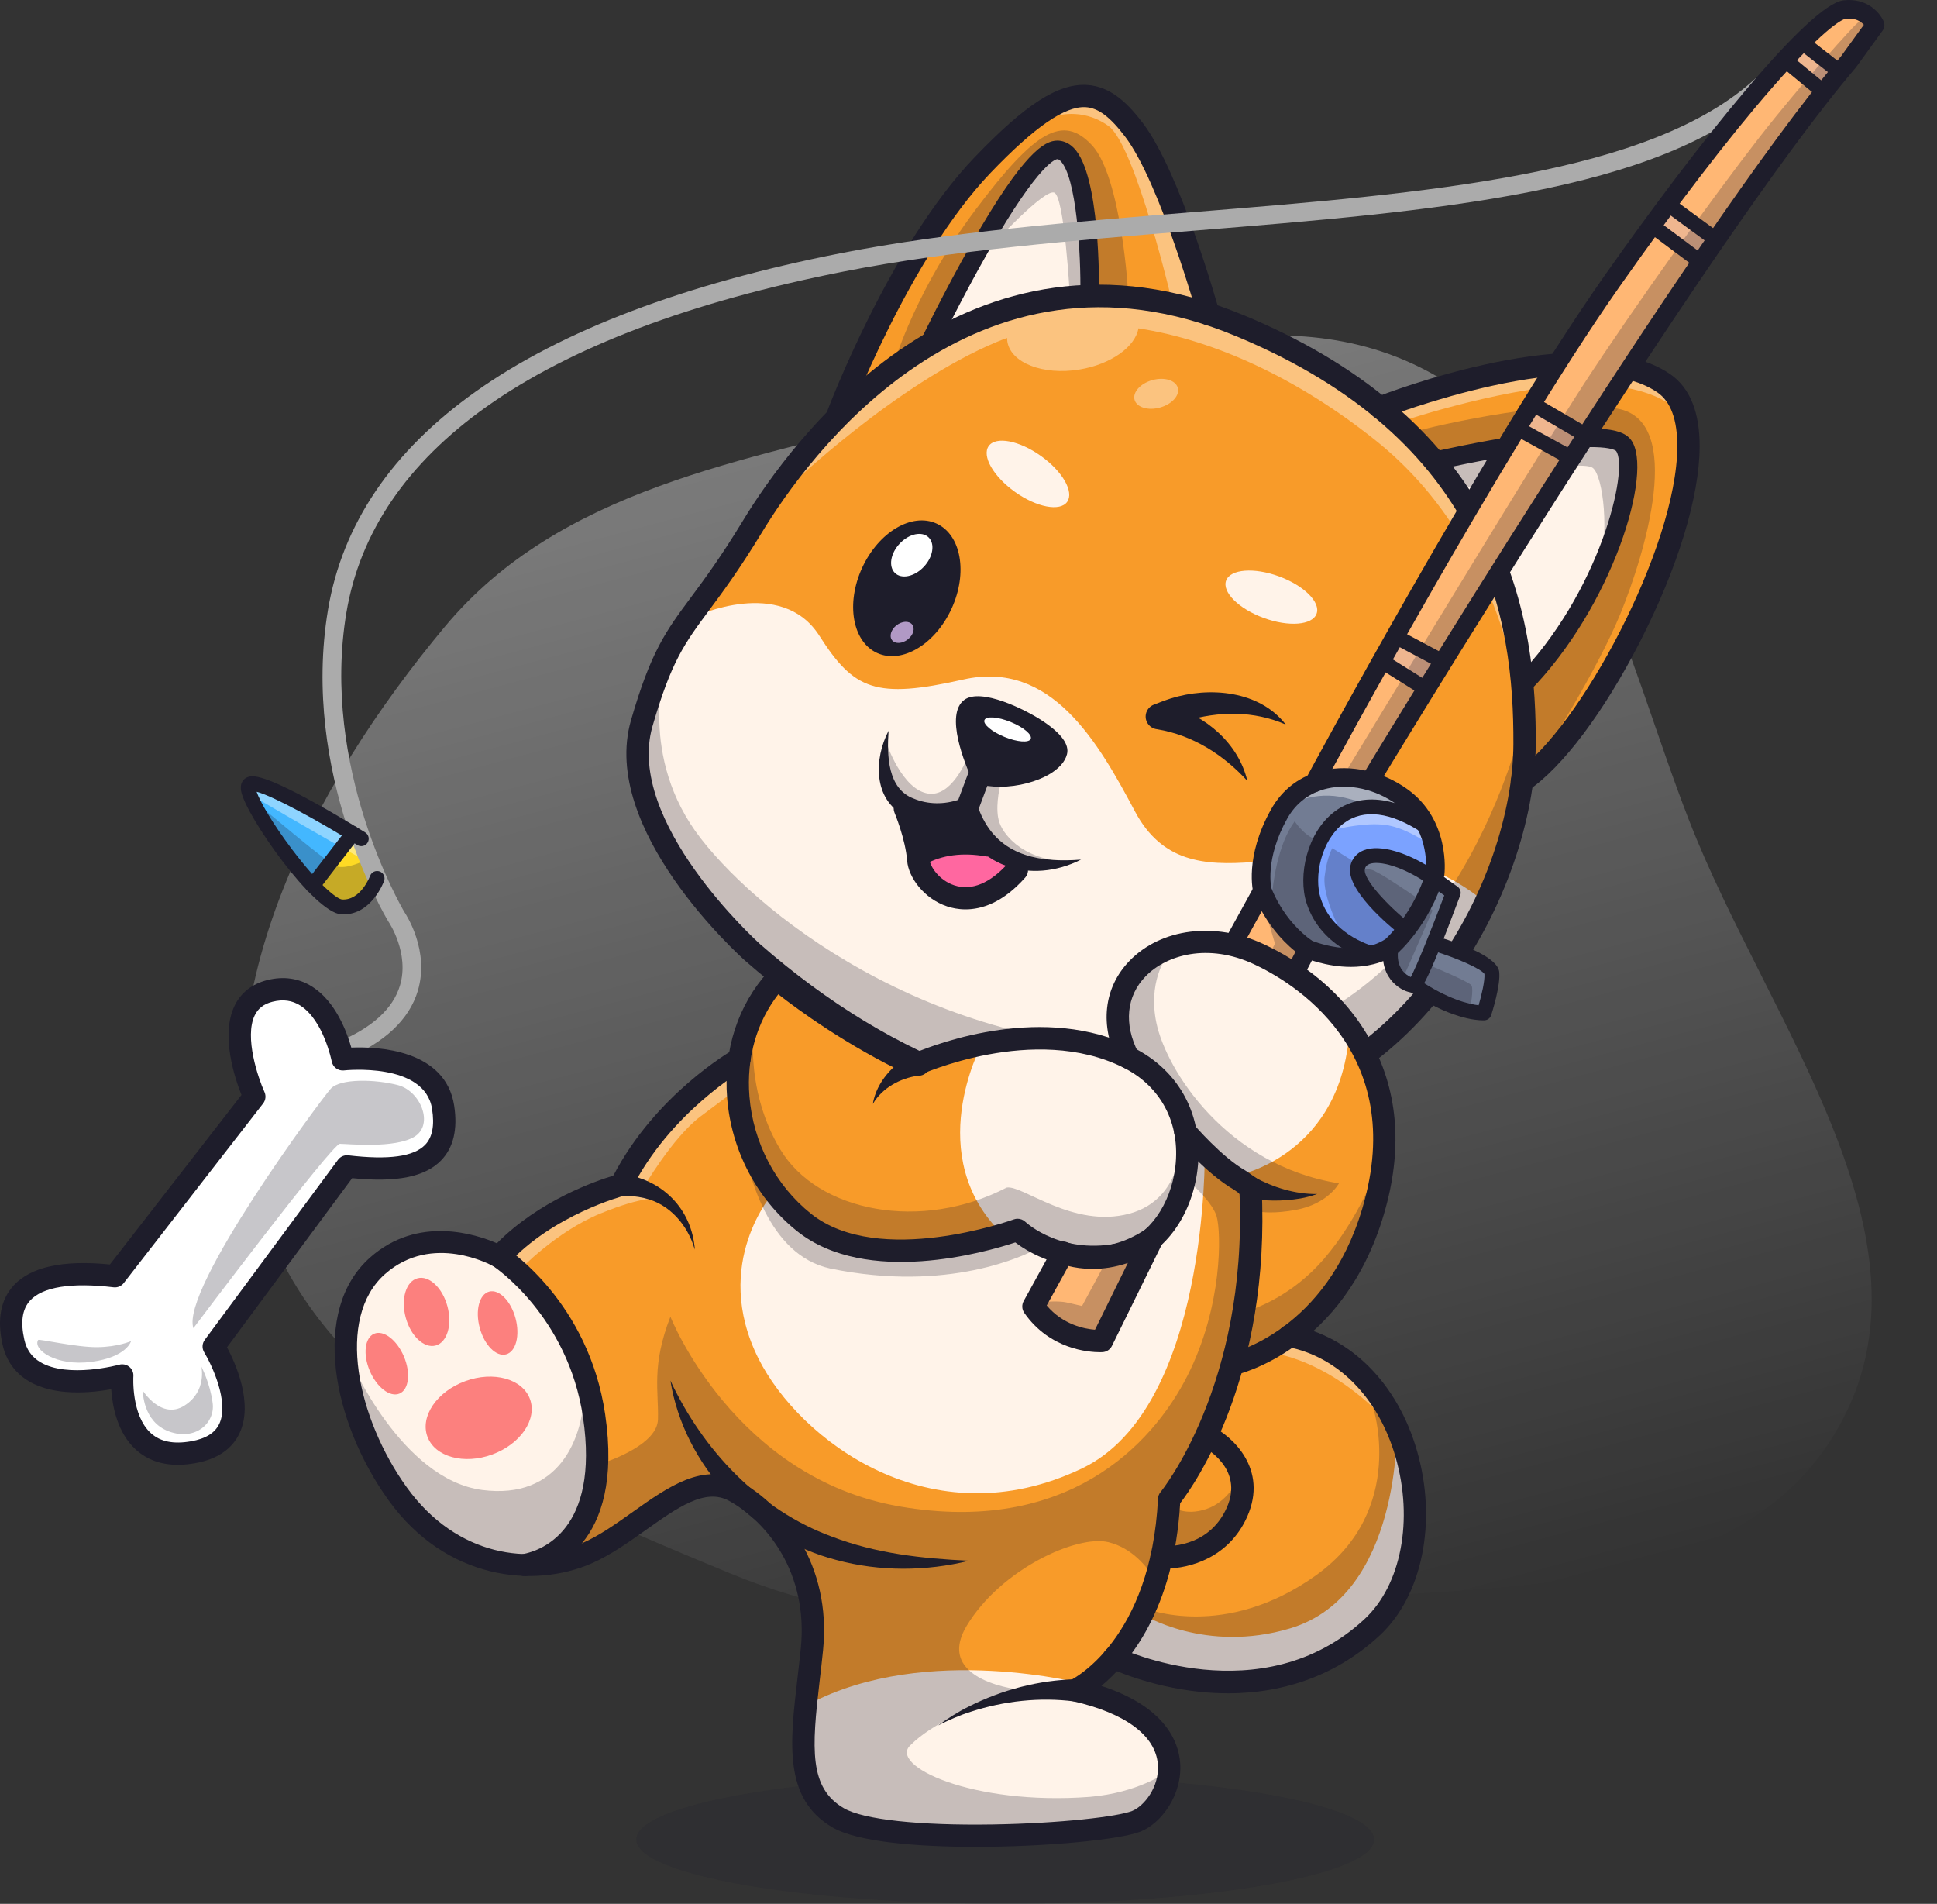 <svg width="405" height="398" viewBox="0 0 405 398" fill="none" xmlns="http://www.w3.org/2000/svg">
<rect x="0" y="0" width="405" height="398" fill="#333333" stroke="none"/>
<path fill-rule="evenodd" clip-rule="evenodd" opacity="0.35" d="M191.714 86.8C227.565 77.452 265.439 60.26 298.215 77.456C331.673 95.009 339.484 136.332 353.164 171.506C369.604 213.778 406.879 259.295 384.239 298.651C361.596 338.012 303.575 330.165 258.502 336.056C222.051 340.821 186.626 342.946 152.677 328.918C112.553 312.338 66.67 293.136 54.168 251.621C41.508 209.58 64.889 164.708 93.06 130.951C117.041 102.214 155.471 96.251 191.714 86.8Z" fill="url(#paint0_linear_102_49)"/>
<g clip-path="url(#clip0_102_49)">
<g opacity="0.2">
<path d="M210.175 398.002C252.773 398.002 287.305 391.981 287.305 384.554C287.305 377.126 252.773 371.105 210.175 371.105C167.577 371.105 133.044 377.126 133.044 384.554C133.044 391.981 167.577 398.002 210.175 398.002Z" fill="#1E1D2B"/>
</g>
<path d="M252.708 65.334C252.708 65.334 245.292 29.109 230.931 21.599C216.57 14.089 198.385 43.411 189.28 58.93C180.176 74.449 178.612 80.819 178.612 80.819L180.176 82.241C180.176 82.242 207.38 53.952 252.708 65.334Z" fill="#F89B29"/>
<path d="M290.621 84.431C290.621 84.431 323.034 72.803 342.151 77.31C361.269 81.816 349.364 113.998 341.81 131.133C334.255 148.269 321.623 160.406 318.769 162.295C318.77 162.295 327.416 119.284 290.621 84.431Z" fill="#F89B29"/>
<path d="M196.489 69.193C196.489 69.193 202.248 53.901 209.514 44.008C216.78 34.115 219.893 28.314 223.581 32.82C227.269 37.326 227.84 60.562 227.84 60.562C227.84 60.562 224.282 60.421 213.335 63.183C202.39 65.947 196.489 69.193 196.489 69.193Z" fill="#FFF3E9"/>
<path d="M302.79 95.559C302.79 95.559 335.535 88.843 339.871 93.122C344.207 97.401 336.266 127.271 320.261 141.193L318.655 139.993C318.655 139.993 315.091 112.372 300.859 95.961L302.79 95.559Z" fill="#FFF3E9"/>
<path d="M312.873 123.263C312.846 123.161 312.844 123.06 312.86 122.963C311.527 118.644 309.815 114.286 307.596 109.963C307.497 109.863 307.417 109.74 307.389 109.591C307.387 109.578 307.392 109.568 307.389 109.555C305.102 105.164 302.284 100.813 298.799 96.581C298.785 96.564 298.765 96.555 298.752 96.537C298.746 96.529 298.745 96.517 298.739 96.508C290.179 86.141 277.601 76.498 258.961 68.762C202.821 45.465 167.478 94.746 157.982 110.405C153.301 118.126 149.79 122.855 146.967 126.656C141.758 133.672 138.888 137.537 134.885 151.413C128.847 172.337 157.384 198.145 157.84 198.553L157.837 198.552C186.712 223.788 218.386 235.165 251.979 232.377C271.595 230.749 289.44 220.316 302.228 203.001C313.063 188.331 319.12 170.172 318.034 155.61C317.332 146.208 316.497 135.042 313.039 123.56C312.966 123.475 312.903 123.379 312.873 123.263Z" fill="#F89B29"/>
<path d="M145.326 128.877C145.326 128.877 163.349 120.422 171.311 132.891C178.539 144.211 183.04 146.209 201.416 142.054C219.792 137.897 229.612 155.162 237.327 169.662C248.51 190.685 272.396 173.037 296.376 180.794C305.277 183.673 310.603 188.758 310.603 188.758C310.603 188.758 286.123 246.409 215.804 230.504C169.748 218.566 145.988 189.873 137.584 173.615C129.179 157.356 133.163 147.313 145.326 128.877Z" fill="#FFF3E9"/>
<path d="M218.399 160.361C220.031 159.425 221.072 158.336 221.334 157.294C221.541 156.465 220.178 154.594 216.66 152.284C211.302 148.764 204.69 146.608 203.057 147.846C200.881 149.496 203.24 157.342 205.324 162.15C210.037 163.369 215.369 162.099 218.399 160.361Z" fill="#1E1D2B"/>
<path d="M202.611 172.717C202.164 171.884 201.782 171.048 201.472 170.14C200.504 170.493 199.541 170.71 198.538 170.858C197.276 171.035 195.986 171.057 194.715 170.899C193.44 170.749 192.2 170.351 191.036 169.832C190.917 169.781 190.805 169.717 190.688 169.662C191.22 171.078 192.322 174.26 192.853 177.568C196.282 175.787 200.246 175.161 204.668 175.706C204.664 175.702 204.662 175.699 204.658 175.695C203.861 174.786 203.183 173.777 202.611 172.717Z" fill="#1E1D2B"/>
<path d="M206.008 186.253C206.008 186.253 208.468 184.919 210.37 183.142C212.273 181.366 212.613 180.338 212.613 180.338C212.613 180.338 210.447 178.764 209.311 178.425C208.175 178.086 207.821 177.11 203.648 177.008C199.474 176.907 194.641 177.899 193.791 179.171C192.942 180.444 195.271 186.506 198.798 187.169C202.321 187.834 206.008 186.253 206.008 186.253Z" fill="#FF67A0"/>
<g opacity="0.25">
<path d="M185.327 160.001C185.443 161.312 185.746 162.587 186.187 163.788C186.675 164.971 187.355 166.044 188.24 166.917C189.173 167.7 190.256 168.427 191.449 168.896C192.626 169.378 193.859 169.74 195.131 169.851C197.534 170.118 200.1 169.749 202.303 168.861L204.669 162.359C204.309 161.53 203.497 159.572 202.766 157.263C202.002 159.269 198.872 166.582 194.11 165.904C188.624 165.123 185.382 155.435 185.347 155.333C185.193 156.894 185.166 158.46 185.327 160.001Z" fill="#1E1D2B"/>
</g>
<g opacity="0.25">
<path d="M203.598 169.367C204.196 171.403 205.288 173.424 206.668 175.103C208.1 176.859 209.935 178.272 212.017 179.203C213.061 179.664 214.162 179.994 215.289 180.244C216.422 180.451 217.577 180.613 218.745 180.618C220.621 180.695 222.506 180.491 224.381 180.166C224.443 180.144 224.484 180.128 224.484 180.128C214.677 180.236 210.064 175.059 208.974 171.982C207.99 169.205 208.957 164.876 209.155 164.057C207.991 164.037 206.823 163.905 205.683 163.637L203.598 169.367Z" fill="#1E1D2B"/>
</g>
<g opacity="0.25">
<path d="M250.277 219.221C197.767 221.866 159.759 192.3 146.537 175.3C133.315 158.3 139.094 139.331 139.094 139.331C137.728 142.413 136.386 146.209 134.885 151.413C128.847 172.337 157.384 198.145 157.84 198.553L157.837 198.552C186.712 223.787 218.386 235.165 251.979 232.377C271.595 230.748 289.44 220.316 302.228 203.001C313.063 188.33 319.12 170.172 318.034 155.61C317.967 154.726 317.9 153.824 317.829 152.91C317.823 152.94 302.774 216.576 250.277 219.221Z" fill="#1E1D2B"/>
</g>
<path d="M223.13 104.915C224.621 102.836 222.159 98.535 217.63 95.31C213.102 92.085 208.222 91.156 206.731 93.236C205.24 95.315 207.702 99.616 212.231 102.841C216.759 106.066 221.639 106.995 223.13 104.915Z" fill="#FFF3E9"/>
<path d="M275.277 128.31C276.164 125.912 272.649 122.413 267.426 120.495C262.203 118.578 257.251 118.967 256.364 121.365C255.478 123.764 258.993 127.262 264.215 129.18C269.438 131.098 274.391 130.708 275.277 128.31Z" fill="#FFF3E9"/>
<g opacity="0.25">
<path d="M207.627 51.069C207.627 51.069 218.275 39.498 220.414 40.254C222.555 41.009 223.692 61.873 223.692 61.873C223.692 61.873 235.801 61.696 235.871 61.484C235.943 61.272 234.449 36.972 228.336 30.384C222.222 23.796 216.393 27.338 204.024 43.773C191.655 60.209 187.105 75.441 187.105 75.441C187.105 75.441 195.849 70.694 195.849 70.481C195.85 70.268 203.71 55.124 207.627 51.069Z" fill="#1E1D2B"/>
</g>
<g opacity="0.25">
<path d="M295.467 90.258C295.467 90.258 323.651 82.917 338.094 85.406C352.536 87.894 343.78 116.105 338.851 128.196C333.923 140.286 322.825 157.573 322.825 157.573L319.915 161.233C319.915 161.233 319.227 159.076 319.281 158.515C319.335 157.955 318.346 143.94 318.346 143.94C318.346 143.94 331.538 128.863 334.103 120.181C336.669 111.5 335.176 99.528 333.044 97.828C330.911 96.127 313.85 99.315 305.462 102.433L295.467 90.258Z" fill="#1E1D2B"/>
</g>
<g opacity="0.4">
<path d="M220.414 24.36C220.414 24.36 226.061 22.259 231.749 26.32C237.435 30.381 245.187 63.596 245.187 63.596L252.363 64.583C252.363 64.583 245.587 38.93 237.15 27.217C228.715 15.506 223.297 21.314 220.414 24.36Z" fill="white"/>
</g>
<g opacity="0.4">
<path d="M293.188 88.05C293.188 88.05 316.536 80.191 332.53 80.398C348.523 80.606 352.466 87.559 352.466 87.559C352.466 87.559 350.844 77.3 333.829 76.086C316.815 74.873 294.876 82.959 294.876 82.959L290.62 84.432C290.62 84.432 290.774 85.169 290.62 85.546C290.466 85.925 293.188 88.05 293.188 88.05Z" fill="white"/>
</g>
<g opacity="0.4">
<path d="M297.989 94.921C280.472 76.492 254.28 63.499 233.232 61.976C230.496 60.878 226.87 60.506 223.02 61.131C220.27 61.578 217.792 62.474 215.779 63.643C195.649 68.742 174.925 83.287 165.103 101.617C165.103 101.617 187.247 80.335 208.43 71.474C209.133 71.179 209.846 70.907 210.568 70.65C210.57 70.907 210.585 71.164 210.627 71.421C211.355 75.874 218.085 78.486 225.656 77.255C232.277 76.18 237.35 72.523 238.033 68.645C253.915 71.09 271.323 79.041 287.673 92.113C315.202 114.122 317.828 148.553 317.828 148.553C317.828 148.553 318.593 116.598 297.989 94.921Z" fill="white"/>
</g>
<g opacity="0.4">
<path d="M242.544 85.193C245.041 84.501 246.706 82.657 246.264 81.074C245.823 79.491 243.441 78.769 240.944 79.461C238.447 80.153 236.782 81.997 237.223 83.58C237.665 85.163 240.047 85.885 242.544 85.193Z" fill="white"/>
</g>
<path d="M242.08 235.85C211.395 235.85 182.423 224.107 155.813 200.852C155.808 200.847 155.802 200.841 155.797 200.838C154.551 199.727 125.349 173.388 131.934 150.567C136.091 136.16 139.256 131.896 144.499 124.835C147.282 121.086 150.747 116.419 155.355 108.822C165.171 92.634 201.737 41.703 260.143 65.936C284.256 75.942 301.4 90.416 311.1 108.955C320.179 126.309 321.158 143.869 321.105 155.566C321.033 171.322 314.435 190.195 303.888 204.821C294.68 217.591 278.245 233.266 252.236 235.426C248.833 235.709 245.444 235.85 242.08 235.85ZM158.903 197.36C187.437 222.292 218.707 233.536 251.847 230.787C293.227 227.349 316.301 184.115 316.431 155.544C316.551 129.319 310.661 91.943 258.346 70.234C203.386 47.43 168.68 95.847 159.352 111.23C154.631 119.015 151.095 123.776 148.254 127.603C143.155 134.47 140.347 138.252 136.423 151.853C130.679 171.761 158.328 196.841 158.903 197.36Z" fill="#1E1D2B"/>
<path d="M209.08 164.473C207.462 164.473 205.822 164.282 204.247 163.84C203.806 163.716 203.44 163.404 203.251 162.989C201.817 159.851 197.464 149.377 201.627 146.305C205.114 143.73 214.422 148.318 218.132 150.807C221.94 153.361 223.609 155.673 223.091 157.679C222.682 159.265 221.36 160.739 219.268 161.941C216.826 163.342 213.017 164.473 209.08 164.473ZM205.784 161.025C209.98 161.95 214.882 160.876 217.713 159.251C219.024 158.499 219.885 157.644 220.074 156.907C220.038 156.159 217.366 153.481 212.144 150.976C207.172 148.59 204.047 148.382 203.48 148.8C202.095 149.822 203.555 155.906 205.784 161.025Z" fill="#1E1D2B"/>
<path d="M185.791 152.765C185.425 157.928 185.584 164.934 191.049 166.945C194.039 168.214 197.472 168.198 200.531 167.152C200.739 167.08 200.981 166.988 201.182 166.908C202.432 166.382 203.881 166.989 204.371 168.252C204.675 169.295 205.085 170.307 205.599 171.269C209.711 179.174 217.898 180.334 226.037 179.703C215.544 185.007 203.457 181.26 199.91 169.562L203.168 171.114L202.847 171.254C198.491 172.984 193.34 172.873 189.22 170.544C182.519 167.142 182.734 158.595 185.791 152.765Z" fill="#1E1D2B"/>
<path d="M202.175 171.339C201.904 171.339 201.628 171.292 201.36 171.193C200.151 170.743 199.537 169.404 199.988 168.199L202.479 161.535C202.931 160.33 204.276 159.717 205.484 160.167C206.693 160.616 207.307 161.956 206.856 163.161L204.364 169.825C204.014 170.76 203.123 171.339 202.175 171.339Z" fill="#1E1D2B"/>
<path d="M201.879 190.107C200.343 190.107 199.037 189.819 198.041 189.489C193.15 187.863 189.947 183.38 189.678 179.985C189.311 175.355 187.061 169.968 187.038 169.914C186.538 168.729 187.098 167.365 188.286 166.867C189.475 166.369 190.843 166.924 191.344 168.11C191.449 168.357 193.908 174.23 194.336 179.62C194.46 181.186 196.378 184.03 199.52 185.074C203.148 186.28 207.068 184.653 210.861 180.369C211.713 179.405 213.191 179.312 214.158 180.162C215.125 181.013 215.218 182.484 214.365 183.448C209.684 188.736 205.235 190.107 201.879 190.107Z" fill="#1E1D2B"/>
<path d="M191.9 181.158C191.57 181.158 191.213 181.086 190.836 180.889C190.143 180.53 189.668 179.838 189.585 179.063C189.462 177.936 190.167 176.911 191.214 176.588C191.216 176.586 191.218 176.585 191.22 176.584C195.698 174.128 200.977 173.405 206.911 174.433C208.183 174.653 209.034 175.858 208.813 177.125C208.592 178.391 207.38 179.239 206.111 179.02C201.248 178.178 196.996 178.73 193.472 180.663C193.123 180.855 192.571 181.158 191.9 181.158Z" fill="#1E1D2B"/>
<path d="M174.903 89.74C174.632 89.74 174.358 89.692 174.089 89.593C172.88 89.145 172.265 87.804 172.714 86.599C173.247 85.173 185.961 51.458 203.761 32.894C214.407 21.792 221.223 17.412 227.264 17.757C232.471 18.059 236.126 21.999 239.015 25.815C246.775 36.062 254.589 63.847 254.919 65.025C255.265 66.262 254.538 67.546 253.295 67.891C252.052 68.236 250.765 67.512 250.418 66.273C250.34 65.992 242.515 38.164 235.286 28.619C232.103 24.415 229.623 22.557 226.993 22.404C222.659 22.157 216.346 26.507 207.139 36.11C189.996 53.987 177.219 87.881 177.092 88.222C176.742 89.161 175.85 89.74 174.903 89.74Z" fill="#1E1D2B"/>
<path d="M318.219 165.655C317.468 165.655 316.732 165.294 316.279 164.628C315.559 163.562 315.841 162.115 316.911 161.396C330.168 152.49 350.604 114.462 350.704 93.389C350.73 87.763 349.331 83.942 346.547 82.034C330.818 71.252 289.833 87.204 289.42 87.366C288.221 87.841 286.864 87.252 286.389 86.058C285.915 84.862 286.501 83.51 287.701 83.037C289.478 82.335 331.422 66.015 349.193 78.198C353.328 81.033 355.409 86.151 355.374 93.412C355.324 103.892 350.796 118.711 342.947 134.069C335.418 148.802 326.661 160.461 319.52 165.257C319.123 165.526 318.668 165.655 318.219 165.655Z" fill="#1E1D2B"/>
<path d="M194.217 73.986C193.934 73.986 193.648 73.925 193.376 73.795C192.406 73.332 191.997 72.173 192.462 71.207C192.512 71.104 197.463 60.84 203.24 50.713C214.003 31.846 218.427 29.391 221.071 29.391C221.08 29.391 221.088 29.391 221.097 29.391C221.974 29.396 223.282 29.669 224.529 30.941C230.035 36.553 229.822 59.326 229.78 61.904C229.762 62.975 228.849 63.824 227.802 63.812C226.727 63.794 225.869 62.912 225.887 61.841C226.035 52.726 225.044 37.014 221.746 33.653C221.373 33.272 221.146 33.271 221.074 33.27C220.934 33.271 217.533 33.508 206.617 52.645C200.913 62.644 196.022 72.783 195.974 72.885C195.639 73.58 194.943 73.986 194.217 73.986Z" fill="#1E1D2B"/>
<path d="M318.29 145.216C317.799 145.216 317.305 145.031 316.926 144.659C316.159 143.908 316.149 142.68 316.901 141.916C334.576 123.998 340.626 97.965 337.898 94.273C337.826 94.198 335.72 92.191 318.565 94.807C309.547 96.182 300.927 98.143 300.84 98.162C299.791 98.402 298.748 97.749 298.508 96.704C298.268 95.66 298.922 94.62 299.971 94.38C300.061 94.36 309.002 92.325 318.275 90.925C335.705 88.295 339.56 89.978 341.034 91.971C345.845 98.483 337.108 126.964 319.678 144.634C319.297 145.021 318.794 145.216 318.29 145.216Z" fill="#1E1D2B"/>
<path d="M327.554 96.043L317.454 90.476C308.701 104.828 299.961 119.957 292.735 132.737L301.467 137.388C308.667 125.785 317.776 111.258 327.554 96.043Z" fill="#FFB774"/>
<path d="M330.641 91.251L320.584 85.376C319.796 86.651 319.007 87.934 318.218 89.224L328.347 94.807C329.109 93.626 329.874 92.439 330.641 91.251Z" fill="#EFB68F"/>
<path d="M283.142 181.196C283.427 179.914 284.232 178.982 285.473 178.5C288.491 177.329 293.863 178.907 299.339 182.522C299.34 182.517 299.341 182.513 299.344 182.508C299.394 181.967 299.705 177.721 297.752 173.372C290.847 168.814 284.87 168.148 280.453 171.464C275.487 175.194 273.787 183.222 275.365 188.094C277.917 195.968 286.036 198.376 287.372 198.722C288.421 198.386 289.449 197.92 290.426 197.278C290.616 197.108 291.645 196.156 292.979 194.511C290.501 192.483 282.223 185.342 283.142 181.196Z" fill="#7BA2FF"/>
<path d="M331.437 90.021C339.06 78.236 346.977 66.222 354.638 54.977L345.537 48.191C342.987 51.688 340.353 55.364 337.632 59.235C332.568 66.445 327.007 75.027 321.355 84.131L331.431 90.017C331.435 90.017 331.435 90.02 331.437 90.021Z" fill="#FFB774"/>
<path d="M263.855 187.895L216.766 273.424C221.229 279.501 228.046 279.961 229.763 279.975L272.427 198.603C267.528 195.001 264.927 190.262 263.855 187.895Z" fill="#FFB774"/>
<path d="M286.074 162.459C287.153 160.678 291.206 153.998 297.196 144.293L289.09 139.213C282.82 150.398 278.134 159 276.287 162.408C276.515 162.347 276.735 162.272 276.966 162.22C279.879 161.565 283.02 161.672 286.074 162.459Z" fill="#FFB774"/>
<path d="M273.967 188.543C272.199 183.09 274.028 174.456 279.569 170.295C282.741 167.911 288.128 166.225 296.259 170.745C295.338 169.433 294.156 168.18 292.627 167.095C288.012 163.815 282.279 162.525 277.29 163.647C273.278 164.55 270.094 166.933 268.081 170.538C263.114 179.435 264.605 185.764 264.661 185.987C264.778 186.316 267.271 193.209 273.739 197.737C274.367 197.994 279.327 199.928 284.549 199.322C281.299 198.004 276.042 194.949 273.967 188.543Z" fill="#727C93"/>
<path d="M357.852 50.285L348.847 43.691C348.043 44.775 347.227 45.883 346.402 47.007L355.465 53.764C356.265 52.595 357.06 51.436 357.852 50.285Z" fill="#EFB68F"/>
<path d="M300.695 138.636L292.014 134.014C291.261 135.349 290.524 136.657 289.807 137.933L297.965 143.045C298.838 141.632 299.749 140.161 300.695 138.636Z" fill="#EFB68F"/>
<path d="M380.306 19.355L373.213 13.514C367.073 20.22 359.082 29.965 349.723 42.515L358.684 49.077C366.48 37.783 373.89 27.511 380.306 19.355Z" fill="#FFB774"/>
<path d="M52.643 164.59C52.576 165.122 53.168 167.375 56.69 172.776C59.461 177.028 62.592 181.045 65.322 184.002L72.685 174.444C63.724 169.005 54.414 164.168 52.643 164.59Z" fill="#43B7FF"/>
<path d="M383.661 15.176L376.751 9.772C375.946 10.59 375.098 11.477 374.207 12.434L381.212 18.203C382.049 17.152 382.862 16.149 383.661 15.176Z" fill="#EFB68F"/>
<path d="M66.344 185.078C68.585 187.369 70.462 188.806 71.492 188.863C75.505 189.09 77.618 184.667 78.062 183.616C77.087 181.395 76.029 178.788 74.985 175.857C74.638 175.641 74.292 175.426 73.943 175.212L66.344 185.078Z" fill="#FEDA24"/>
<path d="M385.948 12.434L391.196 5.189C390.71 4.352 389.158 2.326 385.741 2.725C384.362 2.886 381.642 4.924 377.793 8.727L384.594 14.045C385.051 13.495 385.505 12.955 385.948 12.434Z" fill="#FFB774"/>
<path d="M300.111 184.842C297.269 192.685 292.597 197.276 291.564 198.223C291.208 200.494 291.654 202.398 292.873 203.735C293.804 204.756 294.882 205.148 295.351 205.235C296.368 203.815 299.929 195.006 302.973 186.895L300.111 184.842Z" fill="#727C93"/>
<path d="M286.005 179.864C285.222 180.169 284.754 180.707 284.576 181.512C283.986 184.17 289.739 189.972 293.876 193.352C295.541 191.109 297.464 187.952 298.862 183.967C293.808 180.557 288.571 178.87 286.005 179.864Z" fill="#727C93"/>
<path d="M311.184 203.419C311.049 202.203 305.457 199.708 300.209 198.084C298.351 202.645 297.298 204.786 296.66 205.793C303.616 210.355 308.309 210.951 309.763 211.013C310.341 209.119 311.384 205.201 311.184 203.419Z" fill="#727C93"/>
<g opacity="0.25">
<path d="M78.062 183.617C77.549 182.45 77.013 181.17 76.468 179.798C75.626 180.211 72.443 181.67 70.522 181.14C70.333 181.088 70.047 180.942 69.695 180.728L66.343 185.079C68.584 187.37 70.461 188.807 71.491 188.864C75.505 189.091 77.618 184.667 78.062 183.617Z" fill="#1E1D2B"/>
</g>
<g opacity="0.25">
<path d="M56.69 172.776C59.461 177.028 62.592 181.045 65.322 184.002L68.474 179.91C64.531 177.102 56.709 170.372 53.953 168.159C54.566 169.346 55.441 170.859 56.69 172.776Z" fill="#1E1D2B"/>
</g>
<g opacity="0.25">
<path d="M278.571 177.315C278.571 177.315 277.481 179.015 276.96 183.219C276.45 187.332 280.416 195.019 280.586 195.346C283.523 197.613 286.593 198.522 287.37 198.724C288.419 198.387 289.448 197.921 290.424 197.279C290.615 197.109 291.643 196.158 292.977 194.512C290.501 192.485 282.223 185.343 283.142 181.198C283.21 180.892 283.309 180.607 283.436 180.342L283.434 180.339L278.571 177.315Z" fill="#1E1D2B"/>
</g>
<g opacity="0.25">
<path d="M270.704 171.693C267.074 176.637 266.089 184.863 265.824 188.551C267.137 191.047 269.636 194.866 273.739 197.737C274.367 197.994 279.327 199.928 284.549 199.322C281.3 198.003 276.042 194.948 273.967 188.542C272.778 184.877 273.223 179.779 275.32 175.564C272.699 174.798 270.704 171.693 270.704 171.693Z" fill="#1E1D2B"/>
</g>
<g opacity="0.25">
<path d="M284.573 181.548C284.04 184.221 289.757 189.985 293.876 193.352C294.893 191.982 296.006 190.265 297.039 188.23C294.742 186.639 288.014 182.039 286.722 181.824C285.853 181.68 285.089 181.596 284.573 181.548Z" fill="#1E1D2B"/>
</g>
<g opacity="0.25">
<path d="M293.618 203.787C293.737 203.763 299.518 190.35 299.518 190.35L298.227 189.153C295.543 194.372 292.391 197.467 291.564 198.224C291.208 200.495 291.654 202.399 292.873 203.736C292.888 203.753 292.903 203.767 292.919 203.783C293.218 203.791 293.554 203.8 293.618 203.787Z" fill="#1E1D2B"/>
</g>
<g opacity="0.25">
<path d="M266.581 197.292L226.061 273.379C226.061 273.379 225.492 273.238 223.029 272.676C220.564 272.115 217.177 272.676 217.177 272.676L216.766 273.424C221.229 279.501 228.046 279.961 229.763 279.975L272.427 198.603C268.803 195.937 266.439 192.653 265.019 190.164L264.407 189.924L266.581 197.292Z" fill="#1E1D2B"/>
</g>
<g opacity="0.25">
<path d="M307.657 205.986C307.16 205.198 298.862 201.78 298.862 201.78L298.592 201.911C297.69 203.953 297.082 205.126 296.66 205.794C301.305 208.84 304.933 210.114 307.269 210.645C307.471 210.661 308.153 206.771 307.657 205.986Z" fill="#1E1D2B"/>
</g>
<g opacity="0.25">
<path d="M297.966 143.046C298.839 141.634 299.749 140.163 300.695 138.637L296.521 136.415C295.661 137.828 294.818 139.214 293.999 140.56L297.966 143.046Z" fill="#1E1D2B"/>
</g>
<g opacity="0.25">
<path d="M286.074 162.459C287.153 160.678 291.206 153.998 297.196 144.293L293.237 141.812C286.933 152.178 282.144 160.088 281.107 161.8C282.756 161.816 284.427 162.035 286.074 162.459Z" fill="#1E1D2B"/>
</g>
<g opacity="0.25">
<path d="M387.381 5.776C386.987 6.22 385.11 8.189 381.847 11.898L384.592 14.045C385.05 13.495 385.503 12.955 385.947 12.434L391.195 5.189C390.97 4.802 390.513 4.161 389.751 3.622C389.737 3.635 388.088 4.976 387.381 5.776Z" fill="#1E1D2B"/>
</g>
<g opacity="0.25">
<path d="M354.779 46.219L358.684 49.078C366.481 37.783 373.89 27.511 380.306 19.355L377.445 16.999C375.622 19.149 373.567 21.611 371.268 24.432C367.065 29.587 361.086 37.527 354.779 46.219Z" fill="#1E1D2B"/>
</g>
<g opacity="0.25">
<path d="M326.724 87.266L331.432 90.016C331.435 90.017 331.435 90.02 331.437 90.02C339.06 78.235 346.977 66.22 354.638 54.975L350.625 51.983C343.431 62.043 336.219 72.499 331.06 80.444C329.915 82.21 328.441 84.532 326.724 87.266Z" fill="#1E1D2B"/>
</g>
<g opacity="0.25">
<path d="M355.466 53.764C356.265 52.594 357.06 51.435 357.853 50.285L353.92 47.406C353.11 48.526 352.296 49.655 351.479 50.793L355.466 53.764Z" fill="#1E1D2B"/>
</g>
<g opacity="0.25">
<path d="M381.214 18.204C382.049 17.152 382.862 16.149 383.662 15.176L380.883 13.002C380.118 13.878 379.289 14.838 378.397 15.884L381.214 18.204Z" fill="#1E1D2B"/>
</g>
<g opacity="0.25">
<path d="M301.467 137.388C308.667 125.784 317.775 111.258 327.554 96.043L322.861 93.457C315.488 105.327 305.608 121.489 297.284 135.16L301.467 137.388Z" fill="#1E1D2B"/>
</g>
<g opacity="0.25">
<path d="M328.349 94.808C329.109 93.626 329.874 92.439 330.642 91.251L325.948 88.508C325.215 89.678 324.442 90.916 323.637 92.21L328.349 94.808Z" fill="#1E1D2B"/>
</g>
<g opacity="0.4">
<path d="M75.59 177.508C75.388 176.967 75.187 176.423 74.985 175.858C74.638 175.643 74.292 175.427 73.943 175.213L72.13 177.567C73.837 178.522 74.986 179.136 75.073 179.109C75.267 179.049 75.454 178.263 75.59 177.508Z" fill="white"/>
</g>
<g opacity="0.4">
<path d="M54.292 167.254C54.292 167.254 64.761 173.397 70.839 176.84L72.685 174.444C63.724 169.005 54.414 164.17 52.644 164.591C52.618 164.801 52.699 165.286 53.018 166.123C53.602 166.677 54.292 167.254 54.292 167.254Z" fill="white"/>
</g>
<g opacity="0.4">
<path d="M280.452 171.464C279.642 172.073 278.929 172.804 278.292 173.609C280.107 173.149 285.568 171.906 289.66 172.45C293.145 172.913 296.876 175.155 298.804 176.46C298.562 175.471 298.223 174.425 297.75 173.372C290.846 168.813 284.868 168.148 280.452 171.464Z" fill="white"/>
</g>
<g opacity="0.4">
<path d="M290.368 164.049C290.362 164.049 290.349 164.046 290.343 164.046C290.785 164.264 291.219 164.499 291.65 164.746C291.134 164.336 290.691 164.077 290.368 164.049Z" fill="white"/>
</g>
<g opacity="0.4">
<path d="M281.225 166.781C283.18 167.255 284.598 167.647 285.64 167.971C288.474 167.718 291.983 168.368 296.258 170.745C295.336 169.433 294.154 168.18 292.626 167.095C288.01 163.815 282.278 162.525 277.289 163.647C274.185 164.345 271.585 165.938 269.631 168.289C269.948 168.097 274.81 165.229 281.225 166.781Z" fill="white"/>
</g>
<path d="M71.225 221.649C70.463 221.649 69.737 221.199 69.426 220.452C69.015 219.463 69.486 218.328 70.479 217.917C77.744 214.915 82.169 210.911 83.632 206.017C85.651 199.262 81.328 192.834 81.285 192.77C81.264 192.739 81.241 192.705 81.222 192.673C80.469 191.428 62.844 161.769 68.584 127.452C71.565 109.624 81.952 94.286 99.456 81.865C117.461 69.088 143.118 59.359 175.715 52.945C198.399 48.482 224.296 46.383 249.341 44.353C298.642 40.358 345.21 36.583 367.17 16.303C367.958 15.574 369.19 15.621 369.921 16.407C370.652 17.193 370.605 18.421 369.816 19.149C346.869 40.343 299.649 44.17 249.657 48.221C224.721 50.242 198.935 52.332 176.467 56.752C144.417 63.058 119.267 72.571 101.714 85.026C85.084 96.828 75.229 111.317 72.423 128.09C67.017 160.415 83.808 189.404 84.534 190.634C85.077 191.443 89.816 198.843 87.375 207.084C85.572 213.172 80.389 218.022 71.97 221.502C71.726 221.601 71.475 221.649 71.225 221.649Z" fill="#ABABAB"/>
<path d="M71.803 191.155C71.659 191.155 71.513 191.151 71.365 191.142C65.594 190.823 51.312 170.42 50.422 165.39C50.073 163.421 51.16 162.728 51.645 162.52C52.541 162.136 54.212 161.424 65.771 167.807C71.192 170.799 76.312 173.991 76.364 174.023C77.093 174.477 77.313 175.435 76.857 176.161C76.401 176.888 75.438 177.107 74.711 176.652C66.657 171.626 57.022 166.37 53.656 165.521C54.338 167.501 56.856 171.991 61.074 177.575C66.754 185.093 70.507 187.987 71.538 188.043C75.441 188.266 77.363 183.159 77.382 183.108C77.676 182.302 78.57 181.887 79.378 182.18C80.187 182.472 80.603 183.363 80.31 184.169C80.201 184.462 77.691 191.155 71.803 191.155ZM52.753 165.413C52.751 165.413 52.753 165.413 52.753 165.413V165.413Z" fill="#1E1D2B"/>
<path d="M65.377 186.684C65.046 186.684 64.712 186.579 64.43 186.363C63.747 185.841 63.62 184.867 64.143 184.187L72.528 173.303C73.05 172.624 74.028 172.494 74.711 173.018C75.394 173.54 75.522 174.514 74.998 175.194L66.614 186.078C66.306 186.475 65.844 186.684 65.377 186.684Z" fill="#1E1D2B"/>
<path d="M229.787 282.65C227.601 282.65 219.525 282.115 214.298 274.578C213.879 273.974 213.838 273.186 214.193 272.541L262.247 185.26C262.619 184.585 263.359 184.194 264.126 184.26C264.895 184.328 265.552 184.844 265.799 185.573C265.82 185.637 268.2 192.416 274.487 196.787C275.29 197.344 275.552 198.412 275.099 199.276L231.938 281.597C231.622 282.198 231.015 282.592 230.337 282.635C230.286 282.639 230.094 282.65 229.787 282.65ZM218.208 273.313C221.866 277.801 226.888 278.612 229.04 278.746L270.882 198.941C267.438 196.186 265.176 192.93 263.811 190.484L218.208 273.313Z" fill="#1E1D2B"/>
<path d="M282.458 202.132C277.232 202.132 272.881 200.281 272.596 200.158C271.61 199.73 271.159 198.586 271.59 197.604C272.019 196.622 273.164 196.174 274.15 196.601C274.242 196.639 283.286 200.454 289.682 196.32C290.389 195.672 295.581 190.694 298.15 182.274C298.258 181.03 298.679 172.877 291.925 168.08C287.584 164.997 282.212 163.782 277.559 164.828C273.893 165.653 270.982 167.831 269.14 171.128C264.383 179.649 265.824 185.646 265.84 185.706C266.102 186.739 265.481 187.797 264.445 188.066C263.412 188.336 262.354 187.728 262.076 186.699C261.996 186.399 260.158 179.236 265.739 169.242C268.133 164.954 271.924 162.118 276.701 161.044C282.42 159.758 288.955 161.207 294.184 164.922C303.266 171.371 302.057 182.418 302.001 182.884C301.988 182.993 301.965 183.101 301.933 183.208C298.867 193.458 292.419 199.095 292.146 199.331C292.084 199.383 292.02 199.433 291.953 199.476C288.919 201.488 285.537 202.132 282.458 202.132Z" fill="#1E1D2B"/>
<path d="M287.407 201.038C287.299 201.038 287.189 201.026 287.079 201.003C286.643 200.91 276.36 198.604 273.182 188.797C271.328 183.075 273.252 174.013 279.072 169.641C282.103 167.365 288.75 164.592 299.224 171.602C299.938 172.079 300.128 173.043 299.648 173.755C299.169 174.466 298.2 174.656 297.487 174.178C290.817 169.713 285.097 169.001 280.946 172.12C276.257 175.643 274.652 183.234 276.145 187.843C278.763 195.919 287.646 197.949 287.736 197.97C288.574 198.153 289.107 198.978 288.925 199.815C288.768 200.541 288.124 201.038 287.407 201.038Z" fill="#1E1D2B"/>
<path d="M295.543 207.538C294.4 207.538 292.571 206.788 291.199 205.296C289.96 203.95 288.633 201.52 289.339 197.586C289.49 196.743 290.298 196.18 291.146 196.332C291.993 196.484 292.556 197.29 292.405 198.133C292.047 200.122 292.335 201.733 293.26 202.921C293.805 203.623 294.485 204.043 294.976 204.257C296.199 201.993 299.266 194.4 301.982 187.195L298.833 184.937C293.289 181.073 288.329 179.841 286.304 180.627C285.775 180.832 285.499 181.149 285.379 181.688C284.938 183.676 289.988 189.239 294.981 193.188C295.654 193.72 295.767 194.697 295.233 195.368C294.699 196.039 293.72 196.151 293.045 195.62C290.262 193.42 281.263 185.865 282.338 181.019C282.679 179.48 283.686 178.313 285.172 177.736C288.592 176.409 294.659 178.242 300.633 182.406L304.766 185.368C305.336 185.777 305.56 186.515 305.315 187.17C297.769 207.347 296.879 207.427 295.75 207.529C295.686 207.535 295.616 207.538 295.543 207.538Z" fill="#1E1D2B"/>
<path d="M310.05 213.304C308.573 213.304 303.023 212.883 294.737 207.266C294.027 206.785 293.841 205.82 294.326 205.11C294.809 204.401 295.777 204.216 296.489 204.7C302.807 208.982 307.268 209.938 309.165 210.146C309.793 207.986 310.487 205.014 310.377 203.608C309.716 202.563 304.777 200.33 299.679 198.778C298.856 198.528 298.393 197.662 298.644 196.841C298.894 196.021 299.767 195.562 300.587 195.81C306.28 197.541 313.134 200.221 313.463 203.168C313.775 205.969 311.991 211.591 311.785 212.223C311.592 212.818 311.061 213.239 310.436 213.293C310.404 213.294 310.272 213.304 310.05 213.304ZM310.404 203.655H310.41H310.404Z" fill="#1E1D2B"/>
<path d="M274.774 165.602C274.464 165.602 274.149 165.528 273.857 165.372C272.909 164.866 272.552 163.691 273.059 162.746C273.431 162.056 310.448 93.28 335.437 57.702C355.161 29.621 378.268 0.91 385.428 0.071C390.418 -0.516 393.122 2.728 393.856 4.524C394.109 5.144 394.024 5.85 393.631 6.392L388.086 14.044C388.057 14.084 388.025 14.125 387.991 14.163C356.471 51.163 288.764 163.184 288.085 164.311C287.53 165.229 286.334 165.525 285.413 164.973C284.491 164.42 284.193 163.228 284.748 162.31C285.429 161.181 353.227 49.009 384.974 11.709L389.705 5.181C389.096 4.501 387.921 3.685 385.882 3.923C385.754 3.938 382.628 4.449 370.454 18.428C361.383 28.846 350.376 43.195 338.625 59.925C313.767 95.316 276.86 163.887 276.491 164.576C276.14 165.23 275.468 165.602 274.774 165.602Z" fill="#1E1D2B"/>
<path d="M298.195 145.607C297.911 145.607 297.625 145.531 297.368 145.369L287.991 139.493C287.263 139.037 287.044 138.078 287.502 137.353C287.961 136.627 288.921 136.41 289.649 136.866L299.026 142.742C299.754 143.197 299.972 144.156 299.515 144.881C299.218 145.35 298.712 145.607 298.195 145.607Z" fill="#1E1D2B"/>
<path d="M301.392 139.731C301.144 139.731 300.894 139.672 300.66 139.548L290.985 134.395C290.226 133.991 289.94 133.051 290.345 132.295C290.75 131.539 291.694 131.253 292.452 131.658L302.127 136.811C302.886 137.215 303.172 138.154 302.766 138.911C302.486 139.433 301.948 139.731 301.392 139.731Z" fill="#1E1D2B"/>
<path d="M328.579 97.325C328.323 97.325 328.065 97.262 327.826 97.131L316.431 90.851C315.679 90.436 315.406 89.493 315.822 88.742C316.238 87.992 317.184 87.721 317.938 88.135L329.333 94.415C330.085 94.83 330.357 95.773 329.942 96.523C329.658 97.035 329.127 97.325 328.579 97.325Z" fill="#1E1D2B"/>
<path d="M331.059 92.2C330.792 92.2 330.521 92.131 330.273 91.987L319.544 85.719C318.802 85.286 318.554 84.335 318.988 83.596C319.423 82.856 320.376 82.608 321.119 83.042L331.847 89.31C332.59 89.743 332.838 90.695 332.403 91.433C332.115 91.925 331.593 92.2 331.059 92.2Z" fill="#1E1D2B"/>
<path d="M355.627 56.352C355.303 56.352 354.975 56.251 354.696 56.043L344.447 48.401C343.758 47.888 343.618 46.915 344.133 46.229C344.648 45.542 345.624 45.402 346.313 45.916L356.561 53.557C357.25 54.07 357.391 55.043 356.876 55.729C356.569 56.137 356.101 56.352 355.627 56.352Z" fill="#1E1D2B"/>
<path d="M358.846 51.658C358.526 51.658 358.203 51.56 357.926 51.356L347.768 43.919C347.076 43.411 346.926 42.44 347.435 41.749C347.944 41.057 348.918 40.908 349.612 41.416L359.77 48.854C360.462 49.362 360.612 50.332 360.103 51.024C359.797 51.439 359.325 51.658 358.846 51.658Z" fill="#1E1D2B"/>
<path d="M381.322 20.796C380.974 20.796 380.622 20.678 380.331 20.44L372.156 13.707C371.493 13.161 371.4 12.183 371.948 11.522C372.495 10.861 373.478 10.768 374.141 11.314L382.315 18.047C382.978 18.594 383.072 19.572 382.524 20.233C382.216 20.603 381.771 20.796 381.322 20.796Z" fill="#1E1D2B"/>
<path d="M384.702 16.612C384.366 16.612 384.028 16.504 383.743 16.281L375.742 10.024C375.065 9.495 374.947 8.52 375.477 7.845C376.009 7.17 376.987 7.053 377.664 7.582L385.664 13.839C386.342 14.368 386.459 15.343 385.929 16.017C385.621 16.409 385.164 16.612 384.702 16.612Z" fill="#1E1D2B"/>
<path d="M24.026 266.799L53.172 229.251C53.172 229.251 44.499 210.123 56.442 207.148C68.385 204.173 71.655 221.458 71.655 221.458C71.655 221.458 90.754 219.242 92.649 231.473C94.544 243.704 84.877 245.291 72.554 243.835L44.688 281.486C44.688 281.486 56.44 300.78 40.328 303.602C24.215 306.424 25.558 287.532 25.558 287.532C25.558 287.532 5.614 293.104 2.804 280.541C-0.007 267.979 10.188 265.146 24.026 266.799Z" fill="white"/>
<path d="M37.195 306.22C33.701 306.22 30.768 305.172 28.449 303.087C24.511 299.548 23.492 293.902 23.258 290.422C19.09 291.178 11.383 291.943 6.015 288.743C3.128 287.022 1.282 284.433 0.524 281.048C-0.638 275.855 0.133 271.725 2.814 268.772C6.379 264.844 13.162 263.357 22.981 264.341L50.492 228.901C49.109 225.433 46.067 216.391 49.062 210.222C50.376 207.516 52.732 205.672 55.877 204.889C59.336 204.028 62.512 204.5 65.32 206.293C70.18 209.396 72.529 215.734 73.454 218.998C78.889 218.779 93.133 219.343 94.958 231.118C95.724 236.067 94.812 239.919 92.246 242.568C88.887 246.037 82.954 247.231 73.637 246.295L47.466 281.657C49.243 284.99 52.977 293.262 50.138 299.505C48.583 302.924 45.419 305.074 40.734 305.894C39.497 306.112 38.317 306.22 37.195 306.22ZM25.557 285.206C26.09 285.206 26.614 285.388 27.036 285.731C27.623 286.21 27.942 286.943 27.889 287.697C27.884 287.775 27.39 295.879 31.587 299.638C33.556 301.4 36.283 301.946 39.925 301.31C43.039 300.765 44.987 299.547 45.88 297.588C47.938 293.076 44.276 285.305 42.691 282.692C42.201 281.886 42.247 280.862 42.808 280.104L70.674 242.453C71.173 241.78 71.992 241.424 72.829 241.524C81.242 242.517 86.494 241.801 88.884 239.334C90.403 237.765 90.88 235.31 90.34 231.828C88.81 221.965 72.089 223.751 71.922 223.771C70.708 223.908 69.586 223.088 69.358 221.89C69.343 221.807 67.661 213.309 62.79 210.209C61.087 209.124 59.196 208.862 57.008 209.407C55.177 209.863 53.988 210.766 53.267 212.247C51.049 216.806 53.983 225.377 55.301 228.294C55.655 229.079 55.547 229.996 55.02 230.676L25.874 268.224C25.372 268.872 24.566 269.211 23.749 269.112C14.929 268.058 8.89 269.021 6.278 271.898C4.65 273.691 4.26 276.354 5.085 280.038C5.557 282.154 6.644 283.693 8.407 284.745C14.207 288.209 24.825 285.322 24.931 285.293C25.137 285.234 25.348 285.206 25.557 285.206Z" fill="#1E1D2B"/>
<g opacity="0.25">
<path d="M29.872 290.741C29.872 290.741 29.778 297.211 35.322 299.243C40.867 301.274 44.991 297.495 44.469 293.339C43.948 289.182 42.1 285.688 42.1 285.688C42.1 285.688 43.332 290.835 38.547 293.858C33.758 296.882 29.872 290.741 29.872 290.741Z" fill="#1E1D2B"/>
</g>
<g opacity="0.25">
<path d="M40.44 277.659C40.44 277.659 69.444 239.119 71.055 239.119C72.667 239.119 82.619 240.158 86.695 237.608C90.77 235.057 87.927 228.068 83.189 226.839C78.449 225.611 71.151 225.421 69.16 227.594C67.169 229.768 37.692 269.536 40.44 277.659Z" fill="#1E1D2B"/>
</g>
<g opacity="0.25">
<path d="M7.978 280.115C8.132 279.855 15.987 281.673 20.347 281.626C24.707 281.579 27.409 280.352 27.409 280.352C27.409 280.352 26.555 283.705 19.115 284.697C11.674 285.688 6.793 282.099 7.978 280.115Z" fill="#1E1D2B"/>
</g>
<path d="M234.445 345.772C234.445 345.772 263.051 353.641 280.787 344.659C298.522 335.677 295.932 313.486 292.962 301.06C289.992 288.634 277.83 280.348 270.617 279.497C270.617 279.497 263.778 283.72 257.514 285.682C257.514 285.682 254.183 300.386 244.435 313.851C244.435 313.851 245.341 330.363 234.445 345.772Z" fill="#F89B29"/>
<path d="M238.79 337.439C238.79 337.439 251.98 345.764 269.802 340.399C293.023 333.408 292.032 298.42 292.032 298.42C292.032 298.42 307.407 332.912 273.501 348.645C253.219 357.773 235.397 345.923 235.397 345.923V344.79L238.79 337.439Z" fill="#FFF3E9"/>
<path d="M262.865 200.136C252.543 195.328 243.136 198.107 238.392 202.995C233.906 207.618 233.214 214.003 236.472 220.541C242.986 223.873 247.192 229.471 248.53 236.25C249.41 237.264 254.799 243.349 259.6 246.083L261.796 247.602C262.805 248.008 263.896 248.365 264.977 248.665C266.098 248.975 267.237 249.226 268.389 249.418C269.54 249.619 270.706 249.724 271.877 249.773C273.05 249.824 274.225 249.748 275.4 249.612C274.249 249.87 273.073 250.074 271.885 250.147C270.698 250.222 269.499 250.241 268.307 250.159C267.113 250.087 265.921 249.953 264.737 249.757C263.895 249.614 263.065 249.436 262.231 249.23C262.812 262.94 261.154 274.628 258.657 284.141C263.164 282.69 279.584 275.934 286.375 253.053C296.525 218.841 270.947 203.9 262.865 200.136Z" fill="#F89B29"/>
<path d="M258.383 245.803C258.383 245.803 281.219 241.768 282.209 214.036C282.209 214.036 267.676 194.746 249.645 197.197C231.615 199.647 235.438 218.376 235.438 218.376C235.438 218.376 246.746 225.647 248.599 234.715C248.599 234.714 251.386 240.101 258.383 245.803Z" fill="#FFF3E9"/>
<path d="M168.598 254.986C183.508 266.877 212.217 256.512 212.505 256.406C212.59 256.375 212.677 256.36 212.764 256.36C212.953 256.36 213.138 256.431 213.28 256.565C213.363 256.644 221.663 264.319 234.865 261.278C241.168 259.829 246.292 252.775 247.323 244.125C247.629 241.571 247.543 239.114 247.113 236.8C247.11 236.793 247.11 236.784 247.107 236.776C245.886 230.254 241.854 224.878 235.566 221.744C216.742 212.363 192.991 222.682 191.573 223.316C191.56 223.323 191.551 223.334 191.538 223.341C191.512 223.352 191.483 223.362 191.457 223.371L191.422 223.381C190.534 223.641 189.587 224.041 188.713 224.488C187.831 224.943 186.988 225.477 186.198 226.087C185.398 226.689 184.694 227.406 184.055 228.182C183.404 228.957 182.923 229.853 182.495 230.782C182.805 229.812 183.181 228.839 183.75 227.968C184.304 227.095 184.948 226.257 185.704 225.53C186.45 224.792 187.266 224.124 188.139 223.529C188.583 223.232 189.026 222.952 189.489 222.692C175.744 216.036 165.023 207.68 162.498 205.645C158.632 210.106 156.198 215.584 155.343 221.563C155.34 221.573 155.342 221.583 155.339 221.593C154.984 224.096 154.898 226.683 155.112 229.325C155.927 239.449 160.843 248.803 168.598 254.986Z" fill="#F89B29"/>
<path d="M205.158 218.57C205.158 218.57 192.718 241.665 209.632 258.042L212.509 257.195C212.509 257.195 228.969 267.425 239.491 259.079C250.013 250.734 249.231 236.453 244.752 228.822C240.275 221.191 223.227 213.822 205.158 218.57Z" fill="#FFF3E9"/>
<path d="M260.718 248.668L258.802 247.34C255.063 245.213 251.083 241.237 248.905 238.898C249.052 240.642 249.028 242.447 248.807 244.301C247.702 253.563 242.106 261.141 235.2 262.73C232.852 263.27 230.654 263.495 228.623 263.495C219.748 263.497 214.043 259.182 212.598 257.954C208.786 259.289 182.402 267.899 167.663 256.149C159.587 249.71 154.469 239.976 153.621 229.443C153.44 227.203 153.468 224.999 153.682 222.848C149.782 225.365 138.029 233.737 131.024 247.113C131.609 247.191 132.182 247.289 132.754 247.426C133.226 247.524 133.682 247.684 134.146 247.81C134.601 247.965 135.051 248.137 135.499 248.301C137.277 249.025 138.926 250.065 140.313 251.369C141.688 252.676 142.876 254.195 143.64 255.913C144.108 256.731 144.333 257.65 144.66 258.52C144.929 259.41 145.073 260.335 145.284 261.234C145.012 260.346 144.807 259.441 144.484 258.578C144.102 257.738 143.823 256.854 143.311 256.086C142.456 254.461 141.207 253.081 139.823 251.931C138.427 250.783 136.814 249.913 135.107 249.347C133.442 248.795 131.63 248.483 129.949 248.483C128.712 248.82 114.988 252.738 105.541 262.629C108.789 265.031 122.024 275.929 124.959 295.904C127.838 315.494 120.558 323.176 114.798 326.175C117.513 325.789 120.104 325.05 122.473 324.007C126.131 322.398 129.741 319.834 133.232 317.356C139.762 312.72 145.964 308.319 152.019 310.239C150.914 309.025 149.866 307.76 148.883 306.45C146.868 303.779 145.113 300.924 143.643 297.935C142.903 296.444 142.255 294.909 141.658 293.359C141.066 291.809 140.543 290.229 140.175 288.614C141.256 291.742 142.649 294.743 144.288 297.596C145.893 300.467 147.751 303.187 149.802 305.74C151.761 308.165 153.917 310.431 156.244 312.496C157.515 313.368 158.782 314.385 160.009 315.537C161.465 316.606 162.974 317.603 164.544 318.503C167.359 320.152 170.321 321.574 173.415 322.642L174.565 323.073L175.74 323.429C176.525 323.662 177.306 323.916 178.095 324.132L180.49 324.698C181.284 324.912 182.092 325.053 182.903 325.192C189.37 326.366 196.014 326.649 202.643 326.274C196.075 327.226 189.334 327.341 182.708 326.338C181.042 326.152 179.415 325.729 177.772 325.395C176.959 325.19 176.156 324.95 175.345 324.727L174.133 324.386L172.943 323.97C169.769 322.918 166.73 321.477 163.833 319.811C168.413 325.897 171.553 334.328 170.513 344.792C170.293 346.999 170.041 349.154 169.797 351.239C168.281 364.183 167.084 374.408 175.641 379.382C185.878 385.333 230.769 382.661 237.31 380.054C240.71 378.699 244.08 373.819 243.679 368.715C243.37 364.8 240.493 357.702 224.707 354.105C222.317 353.903 219.812 353.953 217.363 354.155C214.887 354.355 212.423 354.732 209.996 355.291C208.773 355.536 207.582 355.906 206.38 356.235C205.2 356.633 203.998 356.984 202.846 357.47C200.499 358.336 198.277 359.497 196.086 360.716C198.21 359.393 200.385 358.116 202.702 357.127C203.838 356.58 205.029 356.169 206.202 355.706C207.399 355.315 208.588 354.881 209.812 354.572C212.242 353.883 214.728 353.376 217.241 353.047C219.682 352.727 222.113 352.55 224.629 352.624C226.231 351.766 242.261 342.446 243.711 313.366C243.719 313.205 243.78 313.051 243.883 312.927C244.073 312.7 262.671 289.898 260.718 248.668Z" fill="#F89B29"/>
<path d="M161.76 249.245C161.76 249.245 148.549 263.981 158.595 284.029C167.038 300.877 194.545 322.168 226.269 306.96C252.681 294.298 251.899 240.889 251.899 240.889C251.899 240.889 248.979 240.174 248.988 240.464C249.102 244.277 244.438 255.279 241.784 258.049C237.424 262.598 228.696 262.888 223.806 261.991C217.194 260.885 213.162 257.451 213.162 257.451L212.764 257.105C212.765 257.104 180.215 272.01 161.76 249.245Z" fill="#FFF3E9"/>
<path d="M226.981 352.111C226.981 352.111 193.816 343.264 169.24 356.189C169.24 356.189 166.154 374.743 174.128 379.295C182.101 383.849 211.205 383.888 223.334 382.971C235.464 382.054 239.485 381.539 242.261 375.184C245.037 368.83 245.159 360.417 233.084 355.98L226.696 354.448L226.981 352.111Z" fill="#FFF3E9"/>
<path d="M123.482 296.12C120.279 274.324 104.479 263.68 104.023 263.378C103.61 263.15 90.081 255.788 79.456 265.155C68.221 275.06 72.823 296.682 83.762 311.863C91.032 321.951 100.617 326.18 109.55 326.465C109.574 326.458 109.592 326.442 109.617 326.437C113.796 325.639 127.151 321.086 123.482 296.12Z" fill="#FFF3E9"/>
<path d="M102.918 304.066C108.838 301.895 112.37 296.703 110.807 292.47C109.243 288.238 103.177 286.567 97.257 288.738C91.337 290.91 87.805 296.102 89.368 300.334C90.932 304.567 96.998 306.238 102.918 304.066Z" fill="#FC807E"/>
<path d="M91.08 281.282C93.49 280.638 94.598 276.969 93.554 273.087C92.51 269.205 89.709 266.58 87.299 267.224C84.889 267.868 83.781 271.537 84.825 275.419C85.869 279.301 88.669 281.925 91.08 281.282Z" fill="#FC807E"/>
<path d="M105.808 283.133C107.875 282.581 108.76 279.196 107.786 275.572C106.811 271.949 104.346 269.459 102.279 270.011C100.212 270.563 99.326 273.948 100.301 277.572C101.276 281.195 103.741 283.685 105.808 283.133Z" fill="#FC807E"/>
<path d="M83.526 291.332C85.498 290.504 85.912 287.031 84.45 283.573C82.988 280.116 80.205 277.985 78.233 278.813C76.261 279.641 75.848 283.115 77.309 286.572C78.771 290.029 81.555 292.161 83.526 291.332Z" fill="#FC807E"/>
<g opacity="0.25">
<path d="M173.53 265.174C198.335 270.31 214.397 262.412 217.195 260.883C214.836 259.733 213.263 258.519 212.599 257.954C208.787 259.289 182.403 267.899 167.664 256.149C161.483 251.221 157.044 244.361 154.916 236.692C156.344 245.755 160.688 262.338 173.53 265.174Z" fill="#1E1D2B"/>
</g>
<g opacity="0.25">
<path d="M236.141 253.717C224.356 256.887 213.8 247.664 210.475 248.266C192.688 257.513 170.999 253.43 163.119 240.244C155.238 227.058 157.789 213.04 157.789 213.04C156.591 215.712 155.77 218.575 155.343 221.561C155.34 221.572 155.342 221.582 155.339 221.592C154.984 224.094 154.898 226.682 155.112 229.323C155.927 239.449 160.843 248.802 168.6 254.985C183.51 266.875 212.218 256.51 212.507 256.405C212.591 256.374 212.678 256.359 212.765 256.359C212.954 256.359 213.139 256.43 213.281 256.564C213.364 256.643 221.664 264.318 234.867 261.277C241.169 259.828 246.293 252.774 247.325 244.124C247.63 241.569 247.544 239.113 247.114 236.799C247.111 236.791 247.111 236.782 247.109 236.775C247.107 236.776 247.926 250.548 236.141 253.717Z" fill="#1E1D2B"/>
</g>
<g opacity="0.25">
<path d="M270.954 252.925C277.713 251.665 279.955 247.377 279.955 247.377C256.385 243.63 243.804 223.599 241.78 213.799C240.074 205.542 243.458 200.421 244.568 199.009C242.083 199.967 239.976 201.361 238.391 202.994C233.905 207.617 233.213 214.002 236.47 220.54C242.985 223.872 247.19 229.47 248.528 236.249C249.409 237.262 254.798 243.347 259.598 246.082L261.795 247.601C262.803 248.007 263.895 248.364 264.976 248.664C266.096 248.974 267.236 249.225 268.388 249.417C269.539 249.618 270.704 249.722 271.876 249.772C273.049 249.823 274.224 249.747 275.399 249.61C274.248 249.869 273.072 250.073 271.884 250.145C270.697 250.22 269.498 250.24 268.306 250.158C267.112 250.085 265.92 249.952 264.735 249.756C263.893 249.613 263.064 249.435 262.23 249.228C262.286 250.555 262.315 251.858 262.33 253.147C263.753 253.453 266.551 253.747 270.954 252.925Z" fill="#1E1D2B"/>
</g>
<g opacity="0.25">
<path d="M202.16 339.822C209.246 328.077 225.151 320.799 231.731 322.385C236.78 323.601 239.862 327.693 241.026 329.536C242.405 324.988 243.399 319.638 243.712 313.365C243.72 313.204 243.781 313.05 243.885 312.925C244.073 312.699 262.671 289.896 260.718 248.667L258.802 247.338C255.063 245.212 251.083 241.236 248.905 238.896C249.052 240.641 249.028 242.446 248.807 244.3C248.707 245.138 248.558 245.957 248.387 246.764C249.879 248.101 253.558 251.592 254.361 254.22C255.373 257.535 255.661 273.051 248.249 287.654C240.836 302.257 222.886 320.895 188.182 314.939C153.477 308.983 140.175 275.261 140.175 275.261C136.174 285.493 137.741 290.825 137.572 296.734C137.427 301.792 128.218 305.158 125.569 306.023C125.063 318.299 119.439 323.76 114.798 326.177C117.513 325.792 120.104 325.053 122.473 324.01C126.131 322.4 129.741 319.837 133.232 317.358C139.762 312.723 145.964 308.322 152.019 310.242C150.914 309.027 149.866 307.762 148.883 306.452C146.868 303.782 145.113 300.926 143.643 297.937C142.903 296.446 142.255 294.912 141.658 293.362C141.066 291.812 140.543 290.231 140.175 288.617C141.256 291.744 142.649 294.746 144.288 297.599C145.893 300.469 147.751 303.189 149.802 305.743C151.761 308.167 153.917 310.433 156.244 312.499C157.515 313.371 158.782 314.387 160.009 315.54C161.465 316.608 162.974 317.605 164.544 318.506C167.359 320.155 170.321 321.576 173.415 322.645L174.565 323.075L175.74 323.432C176.525 323.665 177.306 323.918 178.095 324.135L180.49 324.7C181.284 324.914 182.093 325.055 182.903 325.194C189.37 326.368 196.014 326.651 202.643 326.277C196.075 327.228 189.334 327.344 182.708 326.34C181.042 326.154 179.415 325.732 177.772 325.398C176.959 325.193 176.156 324.952 175.345 324.729L174.133 324.388L172.943 323.973C169.769 322.921 166.73 321.479 163.833 319.814C168.413 325.9 171.553 334.33 170.513 344.795C170.293 347.002 170.041 349.157 169.797 351.241C168.281 364.185 167.084 374.41 175.641 379.384C185.878 385.336 230.769 382.664 237.31 380.057C240.285 378.871 243.238 374.986 243.66 370.614C243.66 370.614 237.949 374.768 227.899 375.633C203.316 377.506 185.676 369.075 190.374 364.824C192.586 362.597 195.753 360.621 199.041 358.959C200.229 358.29 201.443 357.665 202.702 357.129C203.838 356.581 205.029 356.17 206.202 355.707C207.103 355.413 207.999 355.095 208.91 354.822C211.725 353.835 213.654 353.299 213.654 353.299C213.654 353.299 195.074 351.567 202.16 339.822Z" fill="#1E1D2B"/>
</g>
<g opacity="0.25">
<path d="M260.789 274.069C260.2 277.656 259.473 281.018 258.654 284.14C263.161 282.688 279.582 275.933 286.372 253.051C287.412 249.549 288.072 246.251 288.419 243.144C288.289 243.507 284.311 254.513 276.774 263.229C270.332 270.677 262.974 273.392 260.789 274.069Z" fill="#1E1D2B"/>
</g>
<g opacity="0.25">
<path d="M100.844 311.481C83.903 309.287 73.206 284.387 73.054 284.029C73.665 293.246 77.753 303.524 83.761 311.863C91.031 321.951 100.616 326.18 109.548 326.465C109.573 326.458 109.591 326.442 109.616 326.437C113.796 325.637 127.151 321.086 123.481 296.12C123.168 293.99 122.731 291.97 122.204 290.053C122.112 300.958 116.771 313.543 100.844 311.481Z" fill="#1E1D2B"/>
</g>
<g opacity="0.25">
<path d="M245.16 314.99C245.16 314.99 247.672 316.993 252.221 315.472C256.771 313.95 258.761 309.37 258.761 309.37C258.761 309.37 261.961 315.722 255.385 320.929C248.81 326.137 244.355 325.262 244.355 325.262C244.355 325.262 244.166 322.643 244.166 322.171C244.164 321.696 245.16 314.99 245.16 314.99Z" fill="#1E1D2B"/>
</g>
<g opacity="0.25">
<path d="M239.503 336.242C239.503 336.242 255.995 343.042 275.188 329.299C294.382 315.555 286.989 293.876 286.989 293.876C286.989 293.876 312.269 327.781 274.252 348.093C262.109 354.821 241.992 350.482 234.315 346.585L239.503 336.242Z" fill="#1E1D2B"/>
</g>
<g opacity="0.4">
<path d="M108.531 265.681C108.531 265.539 116.303 257.463 125.545 253.684C134.786 249.906 137.572 250.614 137.572 250.614L134.395 248.514C134.395 248.514 140.52 237.862 146.491 233.374C152.463 228.888 153.932 227.802 153.932 227.802V223.315C153.932 223.315 151.73 221.687 141.339 231.971C130.947 242.255 130.237 247.545 130.237 247.545C130.237 247.545 121.018 250.096 114.799 253.921C108.58 257.747 104.883 262.743 104.883 262.743L108.531 265.681Z" fill="white"/>
</g>
<g opacity="0.4">
<path d="M265.355 282.755C265.355 282.755 278.585 283.679 292.037 299.404C292.037 299.404 286.465 287.226 279.484 283.208C272.504 279.189 269.815 279.975 269.815 279.975L265.355 282.755Z" fill="white"/>
</g>
<path d="M228.646 265.076C220.34 265.076 214.606 261.495 212.288 259.732C206.271 261.723 181.222 268.986 166.672 257.385C158.256 250.675 152.923 240.537 152.038 229.571C151.227 219.498 154.296 210.081 160.683 203.052C161.528 202.123 162.959 202.028 163.92 202.835C164.039 202.934 175.716 212.675 191.225 220.116C196.271 218.002 218.4 209.756 236.946 218.995C246.688 223.85 251.711 233.38 250.385 244.49C249.202 254.403 243.105 262.538 235.558 264.272C233.093 264.839 230.784 265.076 228.646 265.076ZM212.763 254.777C213.354 254.777 213.935 255 214.377 255.42C214.684 255.707 222.202 262.567 234.508 259.736C240.08 258.455 244.806 251.811 245.746 243.939C246.83 234.866 242.759 227.097 234.856 223.16C216.219 213.873 192.405 224.675 192.167 224.786C191.539 225.076 190.816 225.075 190.19 224.781C177.132 218.659 166.777 211.024 162.731 207.86C158.186 213.715 156.051 221.206 156.695 229.197C157.476 238.889 162.176 247.838 169.591 253.749C183.794 265.075 211.676 255.024 211.956 254.921C212.218 254.824 212.493 254.777 212.763 254.777Z" fill="#1E1D2B"/>
<path d="M257.642 287.534C256.569 287.534 255.601 286.792 255.362 285.704C255.086 284.448 255.884 283.207 257.145 282.932C257.956 282.75 277.27 278.138 284.849 252.602C294.642 219.605 269.984 205.201 262.192 201.571C252.579 197.094 243.886 199.613 239.535 204.097C235.503 208.251 234.937 214.055 237.983 220.023C238.569 221.169 238.11 222.57 236.96 223.153C235.811 223.737 234.404 223.279 233.819 222.133C229.873 214.399 230.753 206.446 236.176 200.859C242.792 194.043 254.041 192.635 264.171 197.353C271.26 200.656 280.955 206.943 286.89 218.142C292.443 228.626 293.265 240.664 289.329 253.922C280.936 282.201 259.072 287.278 258.144 287.481C257.977 287.516 257.808 287.534 257.642 287.534Z" fill="#1E1D2B"/>
<path d="M191.932 224.879C188.176 225.421 184.465 227.432 182.495 230.78C183.254 226.17 186.842 222.328 190.934 220.22C192.153 219.612 193.638 220.103 194.249 221.318C195.118 222.939 193.753 225.002 191.932 224.879Z" fill="#1E1D2B"/>
<path d="M203.974 386.087C191.445 386.087 179.207 385.015 174.088 382.038C163.788 376.05 165.154 364.388 166.735 350.883C166.978 348.813 167.228 346.671 167.446 344.492C169.007 328.78 160.339 318.116 152.443 313.757C147.48 311.016 141.707 315.116 135.022 319.86C131.405 322.427 127.665 325.083 123.718 326.819C111.661 332.126 93.23 330.268 81.258 313.655C69.519 297.366 64.872 273.91 77.414 262.854C87.412 254.04 99.508 258.003 103.889 259.909C112.829 250.895 124.673 246.843 128.241 245.775C137.089 228.787 152.791 219.749 153.467 219.366C154.588 218.729 156.015 219.121 156.651 220.238C157.289 221.355 156.897 222.776 155.776 223.412C155.622 223.5 140.05 232.496 131.954 248.769C131.653 249.375 131.101 249.821 130.443 249.989C130.297 250.026 115.649 253.896 106.139 264.305C105.402 265.113 104.202 265.3 103.251 264.757C102.735 264.466 90.366 257.647 80.51 266.337C70.087 275.526 74.752 296.641 85.053 310.935C95.562 325.518 111.097 327.28 121.832 322.557C125.343 321.012 128.886 318.497 132.312 316.065C139.615 310.88 147.166 305.517 154.707 309.68C163.843 314.723 173.881 326.986 172.094 344.946C171.873 347.166 171.62 349.328 171.375 351.418C169.719 365.559 169.137 373.766 176.442 378.013C180.526 380.388 192.166 381.654 207.581 381.407C221.779 381.178 233.76 379.761 236.72 378.582C239.154 377.612 242.469 373.582 242.096 368.836C241.622 362.817 235.3 358.128 224.296 355.632C223.328 355.412 222.604 354.606 222.493 353.621C222.382 352.638 222.909 351.691 223.804 351.263C224.483 350.931 240.659 342.674 242.126 313.281C242.152 312.776 242.34 312.295 242.664 311.906C242.846 311.689 260.819 289.558 259.165 249.515L257.978 248.692C252.313 245.427 246.295 238.372 246.039 238.071C245.206 237.089 245.33 235.621 246.315 234.792C247.3 233.962 248.774 234.084 249.607 235.066C249.664 235.133 255.419 241.874 260.389 244.704C260.449 244.738 260.508 244.775 260.564 244.813L262.782 246.35C263.376 246.762 263.745 247.425 263.781 248.145C265.756 287.511 249.868 310.213 246.753 314.261C245.447 336.546 236.037 347.668 230.28 352.443C243.73 356.817 246.416 364.192 246.753 368.472C247.279 375.134 242.855 381.151 238.456 382.904C234.326 384.555 218.945 386.087 203.974 386.087Z" fill="#1E1D2B"/>
<path d="M262.25 246.08C266.243 248.244 270.804 249.663 275.401 249.612C274.275 250 273.099 250.336 271.893 250.541C268.135 251.178 264.301 251.128 260.533 250.429C256.957 249.451 258.963 244.365 262.25 246.08Z" fill="#1E1D2B"/>
<path d="M140.175 288.615C146.959 303.128 158.708 315.653 173.918 321.226C183.11 324.749 192.69 325.812 202.642 326.275C193.702 328.496 183.922 328.56 174.92 326.126C157.443 321.63 143.017 306.434 140.175 288.615Z" fill="#1E1D2B"/>
<path d="M129.834 245.409C138.387 246.405 144.663 252.678 145.285 261.235C143.78 256.105 140.03 251.663 134.689 250.46C133.185 250.121 131.396 249.882 129.888 250.065C126.284 250.455 126.21 245.117 129.834 245.409Z" fill="#1E1D2B"/>
<path d="M109.755 329.499C108.658 329.499 107.679 328.724 107.464 327.61C107.221 326.348 108.051 325.128 109.317 324.885C113.147 324.151 125.376 319.926 121.91 296.352C118.787 275.111 103.293 264.796 103.137 264.694C102.059 263.991 101.753 262.55 102.456 261.474C103.159 260.397 104.6 260.091 105.683 260.789C106.392 261.248 123.094 272.277 126.534 295.677C130.6 323.339 115.06 328.526 110.2 329.457C110.049 329.485 109.901 329.499 109.755 329.499Z" fill="#1E1D2B"/>
<path d="M224.611 355.687C217.406 354.759 209.91 355.588 203.001 357.837C200.621 358.573 198.348 359.611 196.087 360.717C198.141 359.282 200.265 357.881 202.55 356.763C209.488 353.255 217.209 351.221 225.018 351.049C228.366 351.217 227.947 356.1 224.611 355.687Z" fill="#1E1D2B"/>
<path d="M256.787 353.99C254.891 353.99 252.964 353.89 251.005 353.692C240.106 352.581 232.205 348.801 231.874 348.641C230.714 348.079 230.231 346.686 230.794 345.53C231.358 344.373 232.756 343.892 233.916 344.454C234.321 344.647 263.759 358.425 285.273 338.505C292.968 331.38 295.587 317.748 291.789 304.585C288.212 292.189 279.746 283.584 269.144 281.567C267.878 281.326 267.046 280.107 267.287 278.844C267.529 277.582 268.749 276.753 270.019 276.993C282.388 279.346 292.204 289.18 296.278 303.299C300.551 318.107 297.406 333.627 288.453 341.917C279.863 349.87 269.003 353.99 256.787 353.99Z" fill="#1E1D2B"/>
<path d="M243.868 327.893C243.434 327.893 243.03 327.875 242.659 327.842C241.374 327.727 240.425 326.596 240.54 325.317C240.655 324.038 241.786 323.093 243.067 323.205C243.476 323.237 252.665 323.866 256.516 315.142C260.096 307.034 252.11 302.713 251.189 302.247C250.041 301.668 249.576 300.269 250.154 299.123C250.731 297.977 252.126 297.511 253.278 298.083C257.781 300.318 265.148 307.151 260.792 317.017C256.96 325.697 248.648 327.893 243.868 327.893Z" fill="#1E1D2B"/>
<path d="M231.594 263.095C227.913 262.059 224.894 261.813 223.721 260.757L216.943 273.067C221.407 279.144 228.223 279.604 229.94 279.618L239.683 260.757C237.113 260.641 233.414 263.607 231.594 263.095Z" fill="#FFB774"/>
<g opacity="0.25">
<path d="M226.24 273.022C226.24 273.022 225.671 272.881 223.207 272.319C220.742 271.758 217.356 272.319 217.356 272.319L216.945 273.067C221.408 279.144 228.224 279.604 229.942 279.618L239.059 261.358C236.489 261.242 233.415 263.606 231.595 263.094L226.24 273.022Z" fill="#1E1D2B"/>
</g>
<path d="M229.978 282.681C227.741 282.681 219.49 282.134 214.156 274.441C213.654 273.717 213.606 272.77 214.03 271.999L220.229 260.741C220.817 259.674 222.13 259.238 223.243 259.741C223.533 259.868 230.798 262.924 239.657 256.9C240.534 256.304 241.702 256.371 242.503 257.063C243.304 257.754 243.538 258.898 243.072 259.847L232.489 281.369C232.119 282.119 231.377 282.615 230.54 282.668C230.487 282.671 230.292 282.681 229.978 282.681ZM218.855 272.912C222.257 276.942 226.756 277.811 228.949 277.985L235.816 264.021C230.407 265.87 225.892 265.294 223.397 264.664L218.855 272.912Z" fill="#1E1D2B"/>
<path d="M215.512 154.463C215.866 153.6 213.988 152.018 211.316 150.93C208.645 149.842 206.193 149.66 205.839 150.523C205.484 151.387 207.363 152.968 210.034 154.056C212.706 155.144 215.158 155.326 215.512 154.463Z" fill="white"/>
<path d="M198.96 127.24C202.387 119.767 200.978 111.801 195.812 109.448C190.646 107.095 183.68 111.246 180.253 118.719C176.826 126.191 178.235 134.157 183.401 136.51C188.567 138.863 195.533 134.713 198.96 127.24Z" fill="#1E1D2B"/>
<path d="M194.383 112.594C195.574 114.133 194.863 116.935 192.795 118.849C190.726 120.765 188.083 121.068 186.892 119.528C185.701 117.988 186.412 115.188 188.48 113.273C190.549 111.357 193.192 111.054 194.383 112.594Z" fill="white"/>
<path d="M190.901 130.858C191.329 131.825 190.655 133.209 189.397 133.95C188.138 134.69 186.772 134.507 186.344 133.54C185.916 132.574 186.589 131.19 187.848 130.448C189.106 129.707 190.474 129.892 190.901 130.858Z" fill="#B199C5"/>
<path d="M268.822 151.46C262.141 148.546 254.764 148.661 247.942 150.711C246.419 151.102 244.821 151.755 243.344 152.266L242.645 147.115C243.265 147.209 243.798 147.32 244.38 147.481C252.023 149.482 258.981 155.424 260.798 163.242C255.784 157.757 249.344 153.671 241.964 152.453C240.439 152.299 239.333 150.9 239.573 149.385C239.725 148.406 240.399 147.633 241.265 147.302C242.423 146.863 243.573 146.403 244.755 146.025C252.837 143.474 263.349 144.361 268.822 151.46Z" fill="#1E1D2B"/>
</g>
<defs>
<linearGradient id="paint0_linear_102_49" x1="177.966" y1="89.8" x2="248.364" y2="352.532" gradientUnits="userSpaceOnUse">
<stop stop-color="white"/>
<stop offset="1" stop-color="white" stop-opacity="0"/>
</linearGradient>
<clipPath id="clip0_102_49">
<rect width="394" height="398" fill="white" transform="translate(0 0.001)"/>
</clipPath>
</defs>
</svg>
